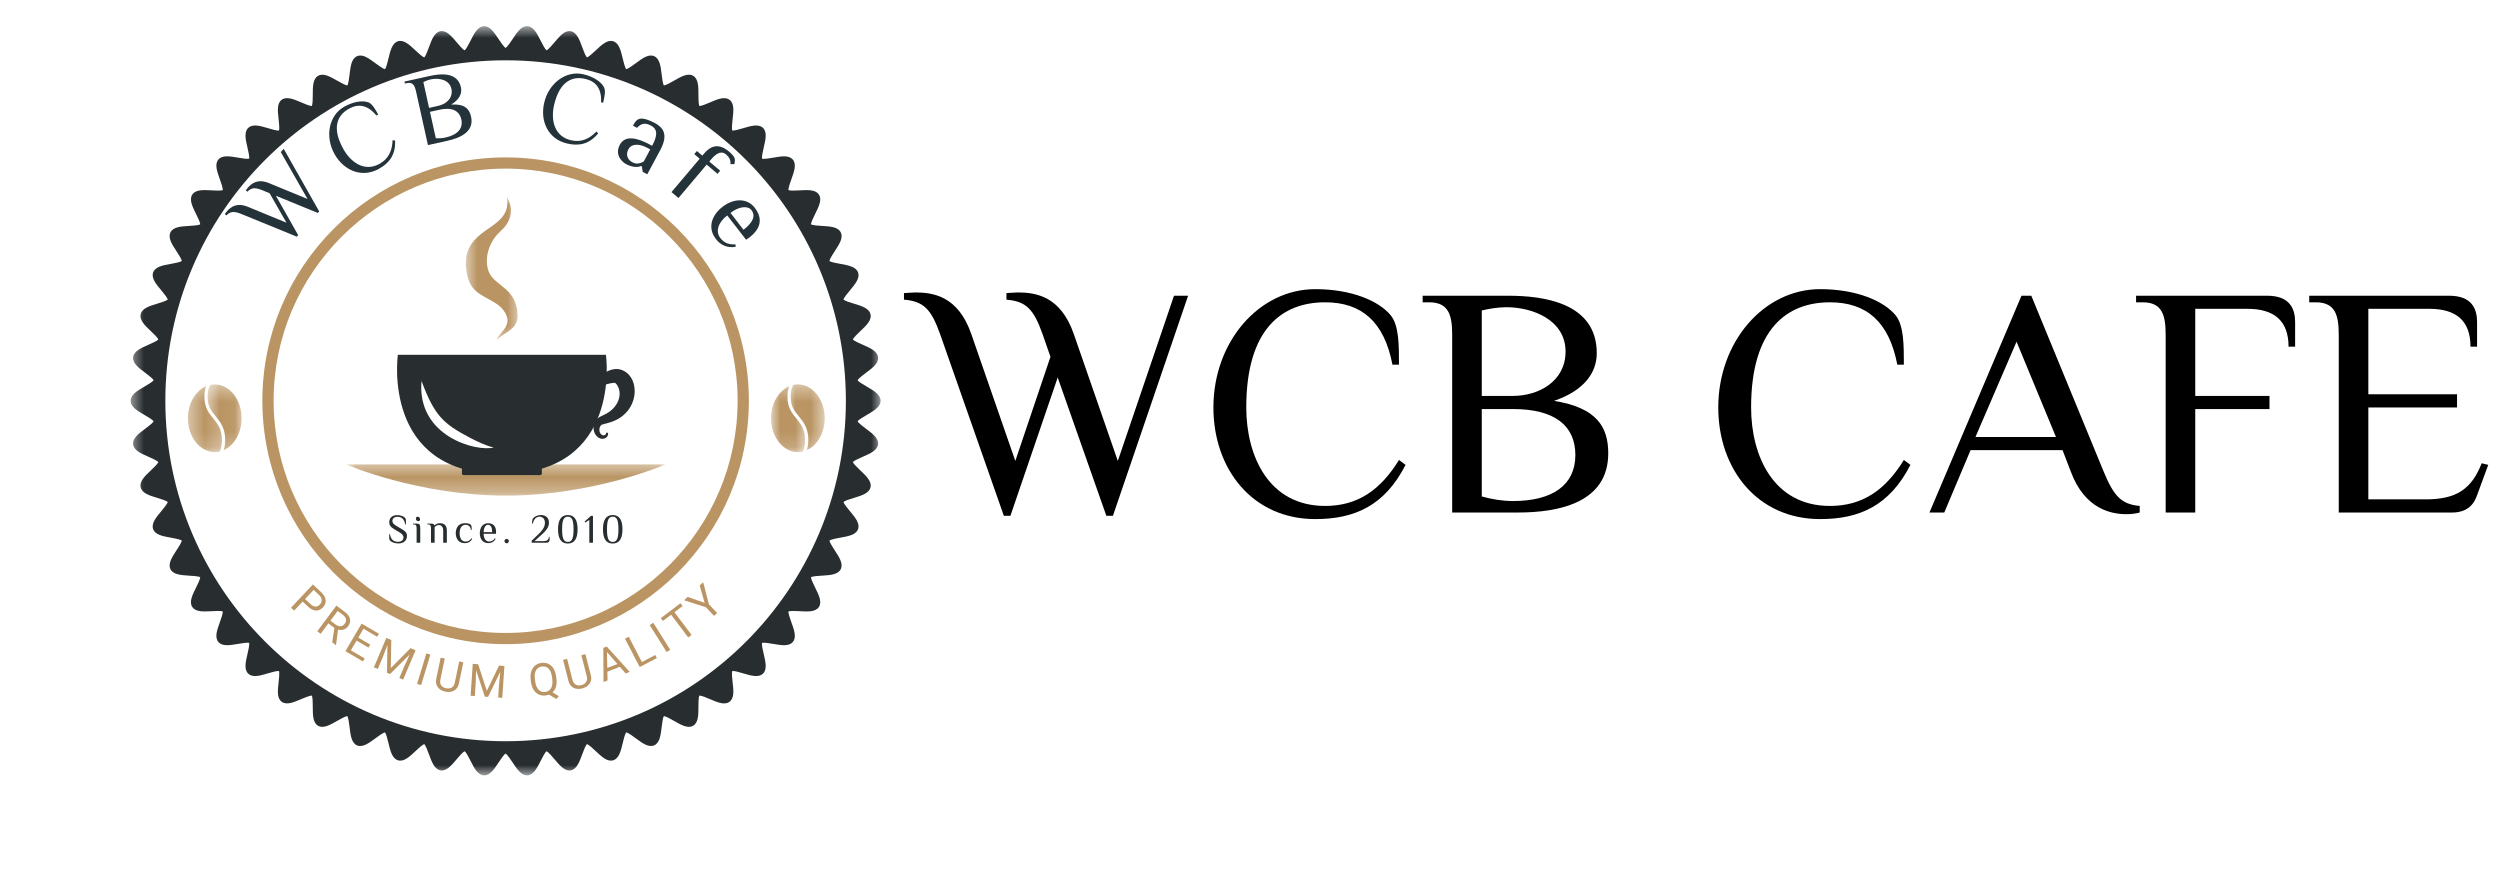 <svg width="165" height="59" viewBox="0 0 165 59" fill="none" xmlns="http://www.w3.org/2000/svg">
<g clip-path="url(#clip0_74_2)">
<mask id="mask0_74_2" style="mask-type:luminance" maskUnits="userSpaceOnUse" x="8" y="1" width="51" height="51">
<path d="M8.544 1.709H58.185V51.195H8.544V1.709Z" fill="white"/>
</mask>
<g mask="url(#mask0_74_2)">
<path d="M33.369 48.921C20.967 48.921 10.913 38.862 10.913 26.451C10.913 14.04 20.967 3.98 33.369 3.98C45.772 3.98 55.828 14.04 55.828 26.451C55.828 38.862 45.772 48.921 33.369 48.921ZM57.159 28.3C56.984 28.165 56.657 27.924 56.602 27.807C56.671 27.698 57.004 27.503 57.208 27.386C57.675 27.113 58.12 26.855 58.12 26.451C58.12 26.046 57.675 25.788 57.208 25.516C57.004 25.395 56.671 25.203 56.602 25.097C56.657 24.98 56.97 24.744 57.159 24.601C57.592 24.28 57.999 23.973 57.953 23.577C57.907 23.176 57.437 22.972 56.941 22.751C56.726 22.66 56.373 22.505 56.29 22.404C56.333 22.281 56.614 22.014 56.786 21.851C57.179 21.481 57.546 21.128 57.454 20.741C57.362 20.345 56.875 20.196 56.356 20.041C56.129 19.973 55.76 19.861 55.671 19.769C55.696 19.643 55.946 19.345 56.098 19.164C56.442 18.748 56.769 18.358 56.631 17.98C56.494 17.601 55.989 17.509 55.458 17.415C55.226 17.372 54.845 17.306 54.744 17.226C54.756 17.096 54.968 16.772 55.097 16.572C55.392 16.121 55.671 15.694 55.49 15.336C55.309 14.974 54.799 14.943 54.26 14.911C54.025 14.897 53.637 14.874 53.526 14.805C53.526 14.676 53.698 14.329 53.801 14.12C54.042 13.635 54.268 13.176 54.047 12.844C53.827 12.505 53.316 12.534 52.777 12.563C52.542 12.577 52.155 12.597 52.04 12.546C52.02 12.416 52.152 12.052 52.232 11.829C52.413 11.321 52.588 10.839 52.327 10.535C52.072 10.226 51.567 10.312 51.034 10.406C50.801 10.446 50.42 10.512 50.297 10.472C50.265 10.346 50.354 9.968 50.406 9.738C50.529 9.21 50.647 8.714 50.354 8.439C50.062 8.161 49.571 8.307 49.055 8.459C48.826 8.528 48.456 8.637 48.33 8.611C48.281 8.491 48.327 8.106 48.352 7.871C48.416 7.335 48.473 6.827 48.149 6.587C47.828 6.346 47.357 6.546 46.861 6.759C46.646 6.85 46.285 7.005 46.159 6.994C46.099 6.879 46.098 6.492 46.096 6.254C46.096 5.715 46.096 5.204 45.746 5.001C45.396 4.8 44.957 5.055 44.487 5.322C44.283 5.44 43.945 5.632 43.816 5.637C43.744 5.531 43.698 5.147 43.67 4.912C43.606 4.373 43.543 3.868 43.173 3.708C42.806 3.547 42.396 3.851 41.963 4.172C41.771 4.313 41.459 4.545 41.33 4.562C41.246 4.467 41.155 4.092 41.1 3.862C40.974 3.335 40.854 2.839 40.469 2.721C40.085 2.606 39.712 2.956 39.322 3.323C39.159 3.475 38.866 3.753 38.74 3.788C38.643 3.702 38.511 3.34 38.428 3.117C38.241 2.609 38.063 2.13 37.668 2.062C37.272 1.99 36.945 2.38 36.598 2.793C36.443 2.973 36.194 3.272 36.073 3.32C35.97 3.246 35.795 2.902 35.689 2.692C35.445 2.211 35.213 1.752 34.809 1.729C34.407 1.706 34.129 2.13 33.834 2.578C33.708 2.764 33.484 3.102 33.369 3.163C33.257 3.102 33.031 2.764 32.907 2.578C32.612 2.13 32.325 1.706 31.933 1.729C31.528 1.752 31.296 2.211 31.052 2.692C30.943 2.902 30.771 3.246 30.665 3.32C30.544 3.272 30.295 2.973 30.143 2.793C29.793 2.38 29.466 1.99 29.07 2.062C28.675 2.13 28.497 2.609 28.311 3.117C28.227 3.34 28.096 3.702 28.001 3.788C27.875 3.753 27.591 3.487 27.419 3.326C27.026 2.956 26.656 2.606 26.272 2.721C25.885 2.839 25.764 3.335 25.638 3.86C25.584 4.089 25.492 4.467 25.409 4.562C25.28 4.545 24.967 4.313 24.778 4.172C24.345 3.851 23.935 3.547 23.568 3.708C23.195 3.868 23.135 4.376 23.072 4.912C23.043 5.147 22.997 5.531 22.925 5.637C22.793 5.632 22.458 5.437 22.251 5.322C21.784 5.055 21.34 4.8 20.992 5.004C20.645 5.204 20.643 5.715 20.643 6.254C20.643 6.492 20.64 6.879 20.579 6.994C20.453 7.002 20.095 6.85 19.877 6.756C19.381 6.546 18.913 6.346 18.589 6.587C18.268 6.827 18.326 7.335 18.389 7.871C18.415 8.106 18.457 8.491 18.412 8.611C18.285 8.64 17.913 8.528 17.686 8.459C17.17 8.307 16.68 8.161 16.387 8.439C16.095 8.714 16.209 9.21 16.333 9.738C16.387 9.968 16.473 10.346 16.444 10.472C16.321 10.509 15.937 10.446 15.707 10.403C15.174 10.312 14.669 10.226 14.411 10.532C14.153 10.842 14.328 11.321 14.509 11.829C14.589 12.052 14.718 12.416 14.701 12.546C14.583 12.597 14.196 12.577 13.961 12.563C13.425 12.534 12.914 12.505 12.694 12.838C12.47 13.176 12.697 13.632 12.937 14.117C13.043 14.329 13.216 14.676 13.213 14.805C13.104 14.874 12.716 14.897 12.481 14.911C11.939 14.943 11.432 14.974 11.251 15.336C11.07 15.694 11.349 16.119 11.641 16.572C11.773 16.77 11.985 17.096 11.997 17.226C11.893 17.303 11.512 17.372 11.283 17.415C10.749 17.509 10.248 17.601 10.107 17.98C9.972 18.355 10.296 18.745 10.643 19.161C10.792 19.342 11.042 19.643 11.07 19.769C10.979 19.861 10.609 19.97 10.385 20.039C9.866 20.196 9.376 20.345 9.284 20.741C9.192 21.128 9.559 21.481 9.952 21.851C10.124 22.014 10.408 22.284 10.448 22.404C10.368 22.505 10.012 22.66 9.797 22.754C9.304 22.972 8.834 23.176 8.788 23.574C8.739 23.973 9.149 24.28 9.579 24.601C9.769 24.744 10.081 24.977 10.139 25.094C10.07 25.203 9.737 25.395 9.533 25.516C9.063 25.788 8.622 26.046 8.622 26.451C8.622 26.855 9.063 27.113 9.533 27.386C9.737 27.503 10.07 27.698 10.139 27.807C10.081 27.924 9.757 28.165 9.579 28.3C9.146 28.621 8.739 28.928 8.788 29.327C8.834 29.725 9.304 29.932 9.8 30.147C10.012 30.242 10.368 30.396 10.448 30.497C10.408 30.62 10.124 30.887 9.952 31.05C9.559 31.423 9.192 31.773 9.284 32.163C9.376 32.556 9.866 32.705 10.385 32.863C10.609 32.928 10.979 33.043 11.07 33.132C11.042 33.258 10.795 33.559 10.643 33.74C10.296 34.156 9.972 34.546 10.107 34.924C10.248 35.303 10.749 35.392 11.283 35.486C11.512 35.529 11.893 35.598 11.997 35.679C11.985 35.805 11.773 36.132 11.641 36.33C11.349 36.783 11.07 37.207 11.251 37.568C11.432 37.927 11.942 37.958 12.481 37.993C12.716 38.004 13.101 38.03 13.213 38.096C13.216 38.225 13.043 38.572 12.937 38.784C12.697 39.269 12.47 39.725 12.691 40.06C12.912 40.396 13.422 40.367 13.961 40.339C14.196 40.324 14.583 40.304 14.701 40.358C14.718 40.485 14.589 40.849 14.509 41.07C14.325 41.58 14.153 42.059 14.411 42.369C14.669 42.676 15.174 42.59 15.705 42.498C15.937 42.458 16.321 42.392 16.442 42.432C16.476 42.555 16.387 42.934 16.333 43.166C16.209 43.691 16.095 44.187 16.387 44.462C16.68 44.74 17.167 44.594 17.683 44.442C17.913 44.373 18.285 44.264 18.412 44.29C18.457 44.41 18.415 44.795 18.389 45.03C18.326 45.566 18.268 46.074 18.589 46.315C18.913 46.555 19.381 46.355 19.877 46.142C20.095 46.051 20.451 45.902 20.579 45.907C20.64 46.022 20.643 46.409 20.643 46.647C20.643 47.189 20.645 47.697 20.992 47.9C21.34 48.101 21.784 47.846 22.251 47.579C22.458 47.462 22.793 47.27 22.922 47.264C22.994 47.37 23.043 47.757 23.072 47.992C23.135 48.528 23.195 49.033 23.565 49.197C23.935 49.351 24.345 49.05 24.778 48.729C24.967 48.589 25.28 48.359 25.409 48.339C25.492 48.434 25.584 48.812 25.638 49.042C25.764 49.569 25.885 50.065 26.272 50.18C26.656 50.295 27.026 49.945 27.419 49.578C27.591 49.414 27.875 49.148 28.001 49.113C28.096 49.199 28.227 49.564 28.311 49.784C28.497 50.292 28.675 50.771 29.07 50.843C29.466 50.911 29.793 50.521 30.14 50.111C30.295 49.928 30.547 49.63 30.668 49.584C30.771 49.655 30.946 49.999 31.052 50.209C31.296 50.693 31.528 51.149 31.933 51.172C31.941 51.175 31.953 51.175 31.961 51.175C32.345 51.175 32.621 50.759 32.907 50.324C33.039 50.123 33.257 49.799 33.369 49.736C33.484 49.799 33.708 50.137 33.834 50.324C34.129 50.774 34.41 51.192 34.809 51.172C35.213 51.149 35.445 50.693 35.689 50.209C35.795 49.999 35.97 49.655 36.073 49.584C36.194 49.63 36.455 49.942 36.598 50.111C36.945 50.521 37.272 50.911 37.668 50.843C38.063 50.771 38.241 50.292 38.428 49.784C38.511 49.564 38.643 49.199 38.74 49.113C38.866 49.148 39.159 49.426 39.322 49.578C39.712 49.945 40.085 50.295 40.469 50.18C40.854 50.065 40.974 49.566 41.1 49.042C41.155 48.812 41.246 48.434 41.333 48.339C41.459 48.356 41.774 48.589 41.963 48.729C42.396 49.05 42.806 49.351 43.173 49.194C43.543 49.033 43.606 48.528 43.67 47.989C43.698 47.754 43.744 47.37 43.816 47.264C43.945 47.27 44.283 47.465 44.487 47.579C44.957 47.849 45.396 48.101 45.746 47.9C46.093 47.697 46.096 47.189 46.096 46.647C46.096 46.412 46.099 46.022 46.159 45.91C46.285 45.899 46.646 46.051 46.861 46.145C47.357 46.358 47.828 46.558 48.149 46.315C48.473 46.074 48.416 45.566 48.352 45.03C48.327 44.795 48.281 44.41 48.33 44.29C48.456 44.264 48.826 44.373 49.052 44.442C49.571 44.594 50.062 44.74 50.354 44.462C50.647 44.187 50.529 43.691 50.406 43.166C50.351 42.934 50.262 42.558 50.297 42.432C50.42 42.392 50.801 42.458 51.034 42.498C51.567 42.59 52.069 42.678 52.327 42.369C52.588 42.062 52.413 41.58 52.232 41.073C52.152 40.852 52.02 40.485 52.04 40.358C52.155 40.304 52.542 40.327 52.777 40.339C53.316 40.37 53.827 40.399 54.047 40.06C54.268 39.725 54.042 39.269 53.801 38.784C53.698 38.572 53.526 38.225 53.526 38.096C53.637 38.03 54.022 38.004 54.26 37.993C54.799 37.958 55.309 37.927 55.487 37.568C55.671 37.207 55.392 36.783 55.097 36.33C54.968 36.132 54.756 35.805 54.744 35.679C54.845 35.598 55.226 35.529 55.458 35.486C55.989 35.392 56.491 35.303 56.631 34.924C56.769 34.546 56.442 34.153 56.098 33.74C55.946 33.559 55.696 33.258 55.671 33.132C55.762 33.043 56.129 32.928 56.356 32.863C56.872 32.705 57.362 32.556 57.454 32.163C57.546 31.773 57.179 31.423 56.786 31.05C56.614 30.887 56.333 30.62 56.29 30.497C56.373 30.396 56.726 30.242 56.938 30.15C57.437 29.932 57.907 29.725 57.953 29.327C57.999 28.928 57.592 28.621 57.159 28.3Z" fill="#282D30"/>
</g>
<path d="M33.369 11.129C24.927 11.129 18.059 18.003 18.059 26.451C18.059 34.899 24.927 41.775 33.369 41.775C41.814 41.775 48.682 34.899 48.682 26.451C48.682 18.003 41.814 11.129 33.369 11.129ZM33.369 42.515C24.52 42.515 17.316 35.309 17.316 26.451C17.316 17.595 24.52 10.389 33.369 10.389C42.221 10.389 49.425 17.595 49.425 26.451C49.425 35.309 42.221 42.515 33.369 42.515Z" fill="#BA9563"/>
<mask id="mask1_74_2" style="mask-type:luminance" maskUnits="userSpaceOnUse" x="22" y="30" width="22" height="3">
<path d="M22.831 30.494H43.945V32.708H22.831V30.494Z" fill="white"/>
</mask>
<g mask="url(#mask1_74_2)">
<path d="M43.928 30.652C43.928 30.652 39.208 32.711 33.383 32.711C27.562 32.711 22.839 30.652 22.839 30.652C22.839 30.652 27.562 30.652 33.383 30.652C39.208 30.652 43.928 30.652 43.928 30.652Z" fill="#BA9563"/>
</g>
<path d="M27.82 25.14C28.675 27.46 29.294 27.979 30.983 28.874C31.465 29.129 32.056 29.413 32.584 29.536C31.439 29.831 27.496 28.802 27.82 25.14ZM39.993 23.419H26.258C26.258 23.419 25.145 31.285 33.125 31.285C41.109 31.285 39.993 23.419 39.993 23.419Z" fill="#282D30"/>
<path d="M38.445 26.164C38.445 26.069 38.496 25.977 38.542 25.894C38.591 25.811 38.643 25.731 38.703 25.659C38.818 25.504 38.95 25.37 39.084 25.235C39.36 24.971 39.655 24.733 40.022 24.538C40.114 24.489 40.22 24.446 40.332 24.409C40.395 24.395 40.449 24.375 40.524 24.366C40.601 24.36 40.679 24.346 40.759 24.357C41.08 24.38 41.367 24.564 41.542 24.776C41.722 24.991 41.817 25.238 41.86 25.479C41.9 25.72 41.9 25.963 41.854 26.193C41.766 26.651 41.522 27.067 41.195 27.357C40.882 27.652 40.469 27.833 40.099 27.925C39.916 27.973 39.741 28.008 39.695 28.045C39.618 28.099 39.557 28.223 39.56 28.358C39.557 28.492 39.609 28.63 39.712 28.693C39.77 28.727 39.818 28.748 39.879 28.727C39.936 28.713 39.985 28.673 40.002 28.607V28.601C40.011 28.567 40.048 28.541 40.085 28.553C40.117 28.558 40.137 28.587 40.137 28.616C40.142 28.733 40.068 28.854 39.962 28.911C39.91 28.943 39.85 28.96 39.784 28.963C39.75 28.965 39.721 28.96 39.692 28.954C39.663 28.951 39.635 28.945 39.606 28.934C39.374 28.848 39.236 28.627 39.188 28.406C39.139 28.188 39.17 27.927 39.34 27.712C39.383 27.664 39.431 27.612 39.491 27.572C39.546 27.538 39.595 27.509 39.644 27.486L39.893 27.363C40.498 27.087 40.868 26.565 40.894 26.055C40.914 25.805 40.828 25.553 40.733 25.421C40.687 25.352 40.659 25.318 40.621 25.289C40.61 25.255 40.449 25.264 40.306 25.295C40.002 25.355 39.669 25.484 39.348 25.622C39.188 25.691 39.027 25.768 38.869 25.851C38.72 25.943 38.551 26.015 38.445 26.164Z" fill="#282D30"/>
<path d="M35.652 31.357H30.599C30.539 31.357 30.49 31.308 30.49 31.248V30.591C30.49 30.531 30.539 30.483 30.599 30.483H35.652C35.712 30.483 35.761 30.531 35.761 30.591V31.248C35.761 31.308 35.712 31.357 35.652 31.357Z" fill="#282D30"/>
<mask id="mask2_74_2" style="mask-type:luminance" maskUnits="userSpaceOnUse" x="30" y="12" width="5" height="11">
<path d="M30.642 12.976H34.341V22.447H30.642V12.976Z" fill="white"/>
</mask>
<g mask="url(#mask2_74_2)">
<path d="M32.781 22.433C32.987 21.854 33.94 21.478 33.254 20.512C32.761 19.815 31.766 19.669 31.224 19.015C30.748 18.439 30.659 17.331 30.822 16.738C31.321 14.906 33.825 14.995 33.449 12.976C33.469 13.076 34.266 14.16 33.042 15.252C32.113 16.081 31.947 17.346 32.314 18.049C32.767 18.915 34.109 19.055 34.16 20.796C34.189 21.745 33.352 21.888 32.781 22.433Z" fill="#BA9563"/>
</g>
<mask id="mask3_74_2" style="mask-type:luminance" maskUnits="userSpaceOnUse" x="12" y="25" width="3" height="5">
<path d="M12.401 25.37H14.784V29.84H12.401V25.37Z" fill="white"/>
</mask>
<g mask="url(#mask3_74_2)">
<path d="M12.401 27.606C12.401 28.836 13.195 29.84 14.173 29.84C14.297 29.84 14.411 29.826 14.526 29.794C14.523 29.774 14.523 29.751 14.529 29.737C14.612 29.524 14.649 29.295 14.649 29.034C14.649 28.326 14.368 27.982 14.073 27.615C13.786 27.262 13.488 26.901 13.488 26.181C13.488 25.923 13.522 25.702 13.6 25.493C12.906 25.794 12.401 26.628 12.401 27.606Z" fill="#BA9563"/>
</g>
<mask id="mask4_74_2" style="mask-type:luminance" maskUnits="userSpaceOnUse" x="13" y="25" width="3" height="5">
<path d="M13.58 25.37H15.948V29.76H13.58V25.37Z" fill="white"/>
</mask>
<g mask="url(#mask4_74_2)">
<path d="M14.173 25.37C14.067 25.37 13.967 25.381 13.867 25.404C13.867 25.41 13.864 25.413 13.864 25.413C13.749 25.639 13.7 25.883 13.7 26.178C13.7 26.82 13.947 27.127 14.239 27.48C14.532 27.838 14.862 28.246 14.862 29.026C14.862 29.275 14.83 29.499 14.764 29.708C15.452 29.407 15.948 28.576 15.948 27.606C15.948 26.373 15.154 25.37 14.173 25.37Z" fill="#BA9563"/>
</g>
<mask id="mask5_74_2" style="mask-type:luminance" maskUnits="userSpaceOnUse" x="50" y="25" width="4" height="5">
<path d="M50.888 25.37H53.25V29.84H50.888V25.37Z" fill="white"/>
</mask>
<g mask="url(#mask5_74_2)">
<path d="M50.888 27.606C50.888 28.836 51.682 29.84 52.66 29.84C52.78 29.84 52.898 29.826 53.01 29.794C53.007 29.774 53.007 29.751 53.015 29.737C53.096 29.524 53.136 29.295 53.136 29.034C53.136 28.326 52.855 27.982 52.556 27.615C52.27 27.262 51.971 26.901 51.971 26.181C51.971 25.923 52.009 25.702 52.086 25.493C51.389 25.794 50.888 26.628 50.888 27.606Z" fill="#BA9563"/>
</g>
<mask id="mask6_74_2" style="mask-type:luminance" maskUnits="userSpaceOnUse" x="52" y="25" width="3" height="5">
<path d="M52.017 25.37H54.432V29.76H52.017V25.37Z" fill="white"/>
</mask>
<g mask="url(#mask6_74_2)">
<path d="M52.66 25.37C52.554 25.37 52.45 25.381 52.353 25.404C52.353 25.41 52.347 25.413 52.347 25.413C52.235 25.639 52.184 25.883 52.184 26.178C52.184 26.82 52.433 27.127 52.723 27.48C53.018 27.838 53.348 28.246 53.348 29.026C53.348 29.275 53.317 29.499 53.248 29.708C53.936 29.407 54.432 28.576 54.432 27.606C54.432 26.373 53.638 25.37 52.66 25.37Z" fill="#BA9563"/>
</g>
<path d="M19.59 15.62L19.679 15.519L18.208 12.921L20.978 14.054L21.067 13.954L18.724 9.821L18.532 10.036L20.296 13.133L17.764 12.09C17.004 11.774 16.611 12.107 16.364 12.382C16.324 12.428 16.247 12.537 16.224 12.563L16.324 12.652C16.616 12.371 16.837 12.362 17.339 12.566L17.792 12.752L18.908 14.699L16.373 13.655C15.616 13.34 15.22 13.673 14.976 13.948C14.936 13.994 14.859 14.103 14.836 14.129L14.936 14.217C15.229 13.939 15.449 13.928 15.951 14.131L19.59 15.62Z" fill="#243239"/>
<path d="M24.961 7.556C24.764 7.206 24.571 6.859 24.325 6.759C23.969 6.621 23.364 6.681 22.716 7.045C21.715 7.605 21.426 8.998 22.079 10.168C22.699 11.272 23.895 11.765 25.007 11.143C25.704 10.753 26.111 10.217 26.077 9.276L25.911 9.253C25.882 9.97 25.638 10.484 25.053 10.811C24.052 11.37 23.152 10.713 22.664 9.841C21.882 8.439 22.254 7.61 23.023 7.18C23.671 6.816 24.27 6.936 24.844 7.622L24.961 7.556Z" fill="#243239"/>
<path d="M28.999 7.243C29.816 7.063 30.315 7.289 30.447 7.886C30.579 8.479 30.198 8.901 29.406 9.076C29.203 9.122 28.979 9.136 28.764 9.124L28.377 7.381L28.999 7.243ZM28.319 7.12L27.941 5.417C28.064 5.356 28.253 5.279 28.417 5.242C28.942 5.127 29.653 5.236 29.793 5.864C29.922 6.455 29.458 6.868 28.942 6.982L28.319 7.12ZM26.696 5.382L26.725 5.514L26.857 5.485C27.25 5.399 27.373 5.646 27.459 6.039L28.245 9.575L29.555 9.285C30.373 9.104 31.31 8.689 31.092 7.708C30.978 7.177 30.662 6.848 29.782 6.899C30.332 6.564 30.51 6.154 30.421 5.761C30.198 4.746 29.088 4.855 28.4 5.007L26.696 5.382Z" fill="#243239"/>
<path d="M39.807 6.785C39.896 6.392 39.985 6.007 39.867 5.767C39.698 5.425 39.211 5.064 38.485 4.898C37.367 4.64 36.217 5.477 35.916 6.785C35.632 8.018 36.188 9.185 37.43 9.472C38.21 9.652 38.869 9.529 39.477 8.809L39.368 8.68C38.867 9.191 38.342 9.406 37.688 9.257C36.569 8.998 36.346 7.909 36.569 6.934C36.931 5.371 37.765 5.007 38.62 5.205C39.345 5.371 39.71 5.861 39.675 6.753L39.807 6.785Z" fill="#243239"/>
<path d="M42.488 10.659C42.27 10.779 42.023 10.868 41.734 10.71C41.438 10.553 41.269 10.231 41.476 9.847C41.665 9.494 42.147 9.448 42.737 9.764L42.915 9.861L42.488 10.659ZM42.718 11.505L43.575 9.91C44.146 8.846 43.744 8.402 43.208 8.112C42.852 7.923 42.437 7.777 42.21 7.843C41.983 7.911 41.889 8.089 41.777 8.296L42.044 8.439C42.336 8.104 42.632 8.109 42.961 8.287C43.317 8.476 43.486 8.798 43.041 9.623L42.864 9.529C42.067 9.101 41.261 8.901 40.914 9.546C40.567 10.191 41.003 10.659 41.327 10.834C41.774 11.074 42.13 11.037 42.328 10.954L42.356 10.968L42.422 11.347L42.718 11.505Z" fill="#243239"/>
<path d="M47.916 10.188C48.137 10.375 48.238 10.59 48.209 10.831H48.47C48.502 10.682 48.516 10.573 48.487 10.449C48.453 10.335 48.327 10.183 48.117 10.005C47.681 9.635 47.091 9.4 46.486 10.117L46.354 10.271L45.995 9.968L45.823 10.171L46.181 10.475L44.318 12.678L44.779 13.068L46.64 10.865L47.357 11.473L47.532 11.267L46.815 10.662L46.944 10.507C47.374 9.999 47.687 9.993 47.916 10.188Z" fill="#243239"/>
<path d="M49.462 15.671C50.211 15.092 50.366 14.43 49.809 13.707C49.296 13.044 48.404 13.096 47.687 13.65C46.973 14.206 46.675 15.029 47.248 15.772C47.561 16.173 47.957 16.368 48.545 16.296V16.127C48.129 16.15 47.811 16.058 47.544 15.714C47.194 15.261 47.415 14.668 47.997 14.217L49.242 15.823L49.462 15.671ZM48.212 14.051C48.763 13.627 49.35 13.552 49.597 13.87C49.89 14.249 49.689 14.691 49.072 15.166L48.212 14.051Z" fill="#243239"/>
<path d="M19.977 39.702L19.413 40.301L19.206 40.109L20.651 38.575L21.222 39.108C21.388 39.266 21.477 39.432 21.492 39.607C21.506 39.785 21.448 39.943 21.317 40.083C21.176 40.232 21.021 40.304 20.852 40.295C20.683 40.29 20.511 40.204 20.339 40.04L19.977 39.702ZM20.135 39.535L20.499 39.874C20.608 39.977 20.714 40.032 20.818 40.035C20.921 40.04 21.018 39.994 21.113 39.897C21.196 39.805 21.236 39.705 21.231 39.596C21.225 39.487 21.173 39.384 21.073 39.283L20.7 38.933L20.135 39.535Z" fill="#BA9563"/>
<path d="M22.068 41.44L21.672 41.144L21.165 41.83L20.941 41.663L22.2 39.971L22.759 40.39C22.948 40.531 23.063 40.685 23.097 40.846C23.137 41.01 23.095 41.173 22.971 41.336C22.894 41.443 22.796 41.514 22.682 41.549C22.567 41.589 22.444 41.589 22.314 41.549L22.177 42.564L22.168 42.578L21.927 42.397L22.068 41.44ZM21.81 40.967L22.151 41.222C22.263 41.305 22.372 41.339 22.478 41.331C22.587 41.322 22.679 41.268 22.748 41.17C22.828 41.067 22.857 40.964 22.837 40.863C22.814 40.76 22.745 40.665 22.627 40.577L22.286 40.324L21.81 40.967Z" fill="#BA9563"/>
<path d="M24.319 42.742L23.533 42.28L23.157 42.922L24.069 43.459L23.952 43.654L22.799 42.977L23.866 41.159L25.01 41.83L24.892 42.028L23.992 41.497L23.648 42.082L24.434 42.544L24.319 42.742Z" fill="#BA9563"/>
<path d="M25.827 42.24L25.793 44.095L27.095 42.776L27.427 42.919L26.607 44.858L26.355 44.749L26.676 43.992L27.043 43.192L25.741 44.488L25.543 44.408L25.569 42.572L25.257 43.39L24.936 44.15L24.677 44.044L25.498 42.102L25.827 42.24Z" fill="#BA9563"/>
<path d="M27.794 45.219L27.528 45.139L28.139 43.123L28.405 43.203L27.794 45.219Z" fill="#BA9563"/>
<path d="M30.579 43.714L30.286 45.113C30.246 45.308 30.154 45.454 30.005 45.555C29.859 45.652 29.678 45.687 29.466 45.661L29.397 45.649C29.168 45.603 29.002 45.503 28.893 45.354C28.784 45.205 28.752 45.024 28.792 44.809L29.085 43.404L29.354 43.461L29.065 44.855C29.036 45.004 29.053 45.13 29.116 45.231C29.182 45.328 29.291 45.394 29.443 45.426C29.595 45.454 29.721 45.437 29.822 45.374C29.919 45.311 29.985 45.202 30.017 45.053L30.306 43.656L30.579 43.714Z" fill="#BA9563"/>
<path d="M31.56 43.84L32.13 45.601L32.936 43.929L33.292 43.955L33.151 46.059L32.879 46.039L32.933 45.222L33.019 44.342L32.211 45.993L31.998 45.982L31.425 44.236L31.393 45.119L31.339 45.936L31.061 45.919L31.201 43.814L31.56 43.84Z" fill="#BA9563"/>
<path d="M36.724 44.786C36.75 44.987 36.741 45.165 36.696 45.322C36.653 45.474 36.575 45.6 36.466 45.695L36.882 45.942L36.718 46.137L36.231 45.844C36.162 45.87 36.09 45.89 36.013 45.899C35.85 45.922 35.698 45.899 35.557 45.836C35.422 45.77 35.308 45.669 35.219 45.529C35.13 45.388 35.072 45.219 35.044 45.018L35.027 44.872C35.001 44.671 35.012 44.488 35.061 44.324C35.113 44.161 35.196 44.029 35.31 43.932C35.428 43.834 35.569 43.774 35.735 43.751C35.904 43.731 36.056 43.751 36.194 43.814C36.334 43.88 36.446 43.983 36.535 44.129C36.621 44.273 36.678 44.448 36.704 44.651L36.724 44.786ZM36.432 44.686C36.4 44.439 36.326 44.256 36.211 44.135C36.093 44.015 35.944 43.966 35.764 43.989C35.592 44.009 35.462 44.095 35.379 44.238C35.296 44.385 35.27 44.577 35.302 44.815L35.322 44.967C35.351 45.208 35.425 45.391 35.543 45.517C35.66 45.641 35.807 45.692 35.984 45.669C36.165 45.644 36.294 45.56 36.374 45.417C36.452 45.274 36.478 45.081 36.452 44.838L36.432 44.686Z" fill="#BA9563"/>
<path d="M38.64 43.178L38.995 44.568C39.047 44.76 39.027 44.932 38.935 45.084C38.846 45.236 38.703 45.348 38.502 45.414L38.431 45.437C38.207 45.495 38.012 45.48 37.846 45.394C37.685 45.305 37.576 45.156 37.519 44.947L37.163 43.553L37.43 43.484L37.782 44.869C37.823 45.016 37.892 45.119 37.995 45.182C38.098 45.245 38.224 45.254 38.376 45.216C38.525 45.179 38.631 45.107 38.691 45.004C38.752 44.901 38.763 44.778 38.726 44.631L38.37 43.243L38.64 43.178Z" fill="#BA9563"/>
<path d="M40.908 44.009L40.085 44.33L40.099 44.91L39.833 45.013L39.818 42.759L40.048 42.673L41.559 44.344L41.292 44.448L40.908 44.009ZM40.082 44.081L40.75 43.825L40.059 43.034L40.082 44.081Z" fill="#BA9563"/>
<path d="M42.365 43.694L43.248 43.229L43.354 43.433L42.221 44.023L41.249 42.154L41.499 42.025L42.365 43.694Z" fill="#BA9563"/>
<path d="M44.237 42.888L43.999 43.034L42.878 41.253L43.116 41.104L44.237 42.888Z" fill="#BA9563"/>
<path d="M45.052 39.997L44.513 40.404L45.643 41.904L45.422 42.071L44.292 40.571L43.753 40.981L43.612 40.797L44.914 39.814L45.052 39.997Z" fill="#BA9563"/>
<path d="M46.506 39.788L46.179 38.641L46.411 38.426L46.789 39.885L47.329 40.456L47.125 40.648L46.586 40.078L45.152 39.616L45.382 39.395L46.506 39.788Z" fill="#BA9563"/>
<path d="M26.86 35.369C26.86 35.168 26.756 35.062 26.527 34.927L26.197 34.73C25.999 34.615 25.899 34.534 25.899 34.377C25.899 34.21 26.051 34.107 26.209 34.107C26.513 34.107 26.679 34.248 26.742 34.609H26.791V34.322C26.791 34.116 26.475 33.998 26.209 33.998C25.899 33.998 25.69 34.179 25.69 34.457C25.69 34.658 25.776 34.781 26.002 34.919L26.335 35.114C26.53 35.231 26.63 35.326 26.63 35.486C26.63 35.664 26.458 35.759 26.277 35.759C25.974 35.759 25.799 35.613 25.736 35.251H25.69V35.538C25.69 35.742 26.011 35.868 26.3 35.868C26.645 35.868 26.86 35.67 26.86 35.369Z" fill="#282D30"/>
<path d="M27.737 34.881C27.737 34.612 27.683 34.557 27.496 34.557H27.255V34.612H27.307C27.47 34.612 27.496 34.718 27.496 34.881V35.822H27.737V34.881ZM27.723 34.276C27.723 34.182 27.654 34.104 27.571 34.104C27.496 34.104 27.448 34.15 27.448 34.225C27.448 34.319 27.516 34.397 27.599 34.397C27.674 34.397 27.723 34.351 27.723 34.276Z" fill="#282D30"/>
<path d="M28.445 35.822H28.686V34.795C28.752 34.718 28.847 34.652 28.956 34.652C29.102 34.652 29.251 34.747 29.251 35.013V35.822H29.492V35.013C29.492 34.626 29.266 34.532 29.036 34.532C28.876 34.532 28.752 34.598 28.686 34.666H28.672C28.643 34.598 28.583 34.557 28.445 34.557H28.202V34.612H28.256C28.417 34.612 28.445 34.718 28.445 34.881V35.822Z" fill="#282D30"/>
<path d="M30.671 34.532C30.272 34.532 30.08 34.827 30.08 35.191C30.08 35.553 30.272 35.848 30.671 35.848C30.886 35.848 31.047 35.77 31.17 35.567L31.115 35.527C31.021 35.661 30.915 35.742 30.725 35.742C30.456 35.742 30.335 35.498 30.335 35.191C30.335 34.881 30.456 34.638 30.725 34.638C30.915 34.638 31.061 34.747 31.075 34.973H31.13C31.13 34.773 31.13 34.692 31.061 34.626C30.995 34.557 30.863 34.532 30.671 34.532Z" fill="#282D30"/>
<path d="M32.741 35.122C32.741 34.744 32.569 34.532 32.202 34.532C31.866 34.532 31.666 34.827 31.666 35.191C31.666 35.553 31.852 35.848 32.228 35.848C32.434 35.848 32.592 35.77 32.712 35.567L32.661 35.527C32.566 35.661 32.457 35.742 32.282 35.742C32.056 35.742 31.921 35.527 31.921 35.231H32.735L32.741 35.122ZM31.921 35.122C31.921 34.844 32.041 34.638 32.202 34.638C32.394 34.638 32.483 34.81 32.483 35.122H31.921Z" fill="#282D30"/>
<path d="M33.438 35.567C33.361 35.567 33.295 35.633 33.295 35.71C33.295 35.793 33.361 35.859 33.438 35.859C33.515 35.859 33.584 35.793 33.584 35.71C33.584 35.633 33.521 35.567 33.438 35.567Z" fill="#282D30"/>
<path d="M35.279 35.713C35.775 35.237 36.231 34.965 36.231 34.503C36.231 34.076 35.91 33.992 35.695 33.992C35.48 33.992 35.279 34.09 35.182 34.208C35.118 34.291 35.118 34.42 35.118 34.557H35.173C35.225 34.259 35.4 34.101 35.615 34.101C35.801 34.101 35.965 34.236 35.965 34.503C35.965 34.907 35.655 35.139 35.09 35.687V35.822H36.045C36.231 35.822 36.274 35.713 36.274 35.607V35.432H36.22C36.22 35.621 36.099 35.713 35.884 35.713H35.279Z" fill="#282D30"/>
<path d="M37.476 34.101C37.768 34.101 37.854 34.371 37.854 34.933C37.854 35.498 37.768 35.767 37.476 35.767C37.183 35.767 37.1 35.498 37.1 34.933C37.1 34.371 37.183 34.101 37.476 34.101ZM37.476 33.992C37.005 33.992 36.83 34.368 36.83 34.933C36.83 35.501 37.005 35.874 37.476 35.874C37.946 35.874 38.121 35.501 38.121 34.933C38.121 34.368 37.946 33.992 37.476 33.992Z" fill="#282D30"/>
<path d="M39.136 34.047H39.001L38.585 34.423L38.634 34.486L38.895 34.316V35.822H39.136V34.047Z" fill="#282D30"/>
<path d="M40.438 34.101C40.733 34.101 40.816 34.371 40.816 34.933C40.816 35.498 40.733 35.767 40.438 35.767C40.145 35.767 40.062 35.498 40.062 34.933C40.062 34.371 40.145 34.101 40.438 34.101ZM40.438 33.992C39.97 33.992 39.795 34.368 39.795 34.933C39.795 35.501 39.97 35.874 40.438 35.874C40.908 35.874 41.083 35.501 41.083 34.933C41.083 34.368 40.908 33.992 40.438 33.992Z" fill="#282D30"/>
<path d="M66.254 34.043H66.687L69.808 24.915L73.019 34.043H73.453L78.415 19.518H77.484L73.776 30.422L70.873 22.055C70.005 19.538 68.356 19.301 67.165 19.301C66.968 19.301 66.534 19.344 66.427 19.344V19.778C67.725 19.885 68.226 20.406 68.81 22.055L69.331 23.55L67.011 30.422L64.108 22.055C63.24 19.538 61.591 19.301 60.4 19.301C60.203 19.301 59.769 19.344 59.662 19.344V19.778C60.964 19.885 61.461 20.406 62.048 22.055L66.254 34.043Z" fill="black"/>
<path d="M92.333 24.07C92.333 22.769 92.333 21.49 91.793 20.816C91.012 19.865 89.213 19.084 86.807 19.084C83.098 19.084 80.085 22.552 80.085 26.891C80.085 30.986 82.684 34.26 86.807 34.26C89.386 34.26 91.382 33.392 92.767 30.682L92.333 30.358C91.119 32.331 89.624 33.392 87.457 33.392C83.749 33.392 82.254 30.121 82.254 26.891C82.254 21.707 84.617 19.952 87.457 19.952C89.864 19.952 91.359 21.23 91.902 24.07H92.333Z" fill="black"/>
<path d="M99.856 26.997C102.566 26.997 103.974 28.059 103.974 30.031C103.974 32.007 102.479 33.068 99.856 33.068C99.185 33.068 98.468 32.958 97.797 32.765V26.997H99.856ZM97.797 26.13V20.492C98.231 20.382 98.881 20.276 99.422 20.276C101.158 20.276 103.327 21.12 103.327 23.203C103.327 25.155 101.568 26.13 99.856 26.13H97.797ZM93.895 19.518V19.952H94.325C95.627 19.952 95.844 20.816 95.844 22.118V33.826H100.183C102.893 33.826 106.144 33.175 106.144 29.924C106.144 28.169 105.386 26.911 102.566 26.457C104.539 25.783 105.386 24.611 105.386 23.309C105.386 19.952 101.808 19.518 99.532 19.518H93.895Z" fill="black"/>
<path d="M125.655 24.07C125.655 22.769 125.655 21.49 125.115 20.816C124.334 19.865 122.535 19.084 120.129 19.084C116.42 19.084 113.406 22.552 113.406 26.891C113.406 30.986 116.006 34.26 120.129 34.26C122.708 34.26 124.7 33.392 126.089 30.682L125.655 30.358C124.441 32.331 122.946 33.392 120.775 33.392C117.071 33.392 115.573 30.121 115.573 26.891C115.573 21.707 117.939 19.952 120.775 19.952C123.186 19.952 124.681 21.23 125.222 24.07H125.655Z" fill="black"/>
<path d="M141.221 33.392C140.006 33.285 139.509 32.741 138.838 31.116L134.066 19.518H133.418L127.344 33.826H128.322L130.058 29.707H136.128L136.669 31.116C137.6 33.633 139.379 33.936 140.354 33.936C140.681 33.936 140.985 33.893 141.221 33.826V33.392ZM133.092 22.552L135.694 28.84H130.381L133.092 22.552Z" fill="black"/>
<path d="M140.981 19.518V19.952H141.415C142.717 19.952 142.934 20.816 142.934 22.118V33.826H144.886V26.997H149.786V26.13H144.886V20.382H148.33C150.066 20.382 151.044 21.143 151.044 22.879H151.478V21.25C151.478 20.382 151.131 19.518 149.636 19.518H140.981Z" fill="black"/>
<path d="M152.409 19.518V19.952H152.84C154.141 19.952 154.358 20.816 154.358 22.118V33.826H161.841C162.706 33.826 163.226 33.416 163.466 32.741L164.224 30.682L163.79 30.575C163.119 32.311 162.078 32.958 160.106 32.958H156.31V26.891H162.165V26.023H156.31V20.382H160.342C162.078 20.382 163.053 21.143 163.053 22.879H163.487V21.25C163.487 20.382 163.14 19.518 161.645 19.518H152.409Z" fill="black"/>
</g>
<defs>
<clipPath id="clip0_74_2">
<rect width="164.901" height="58.1" fill="white"/>
</clipPath>
</defs>
</svg>
